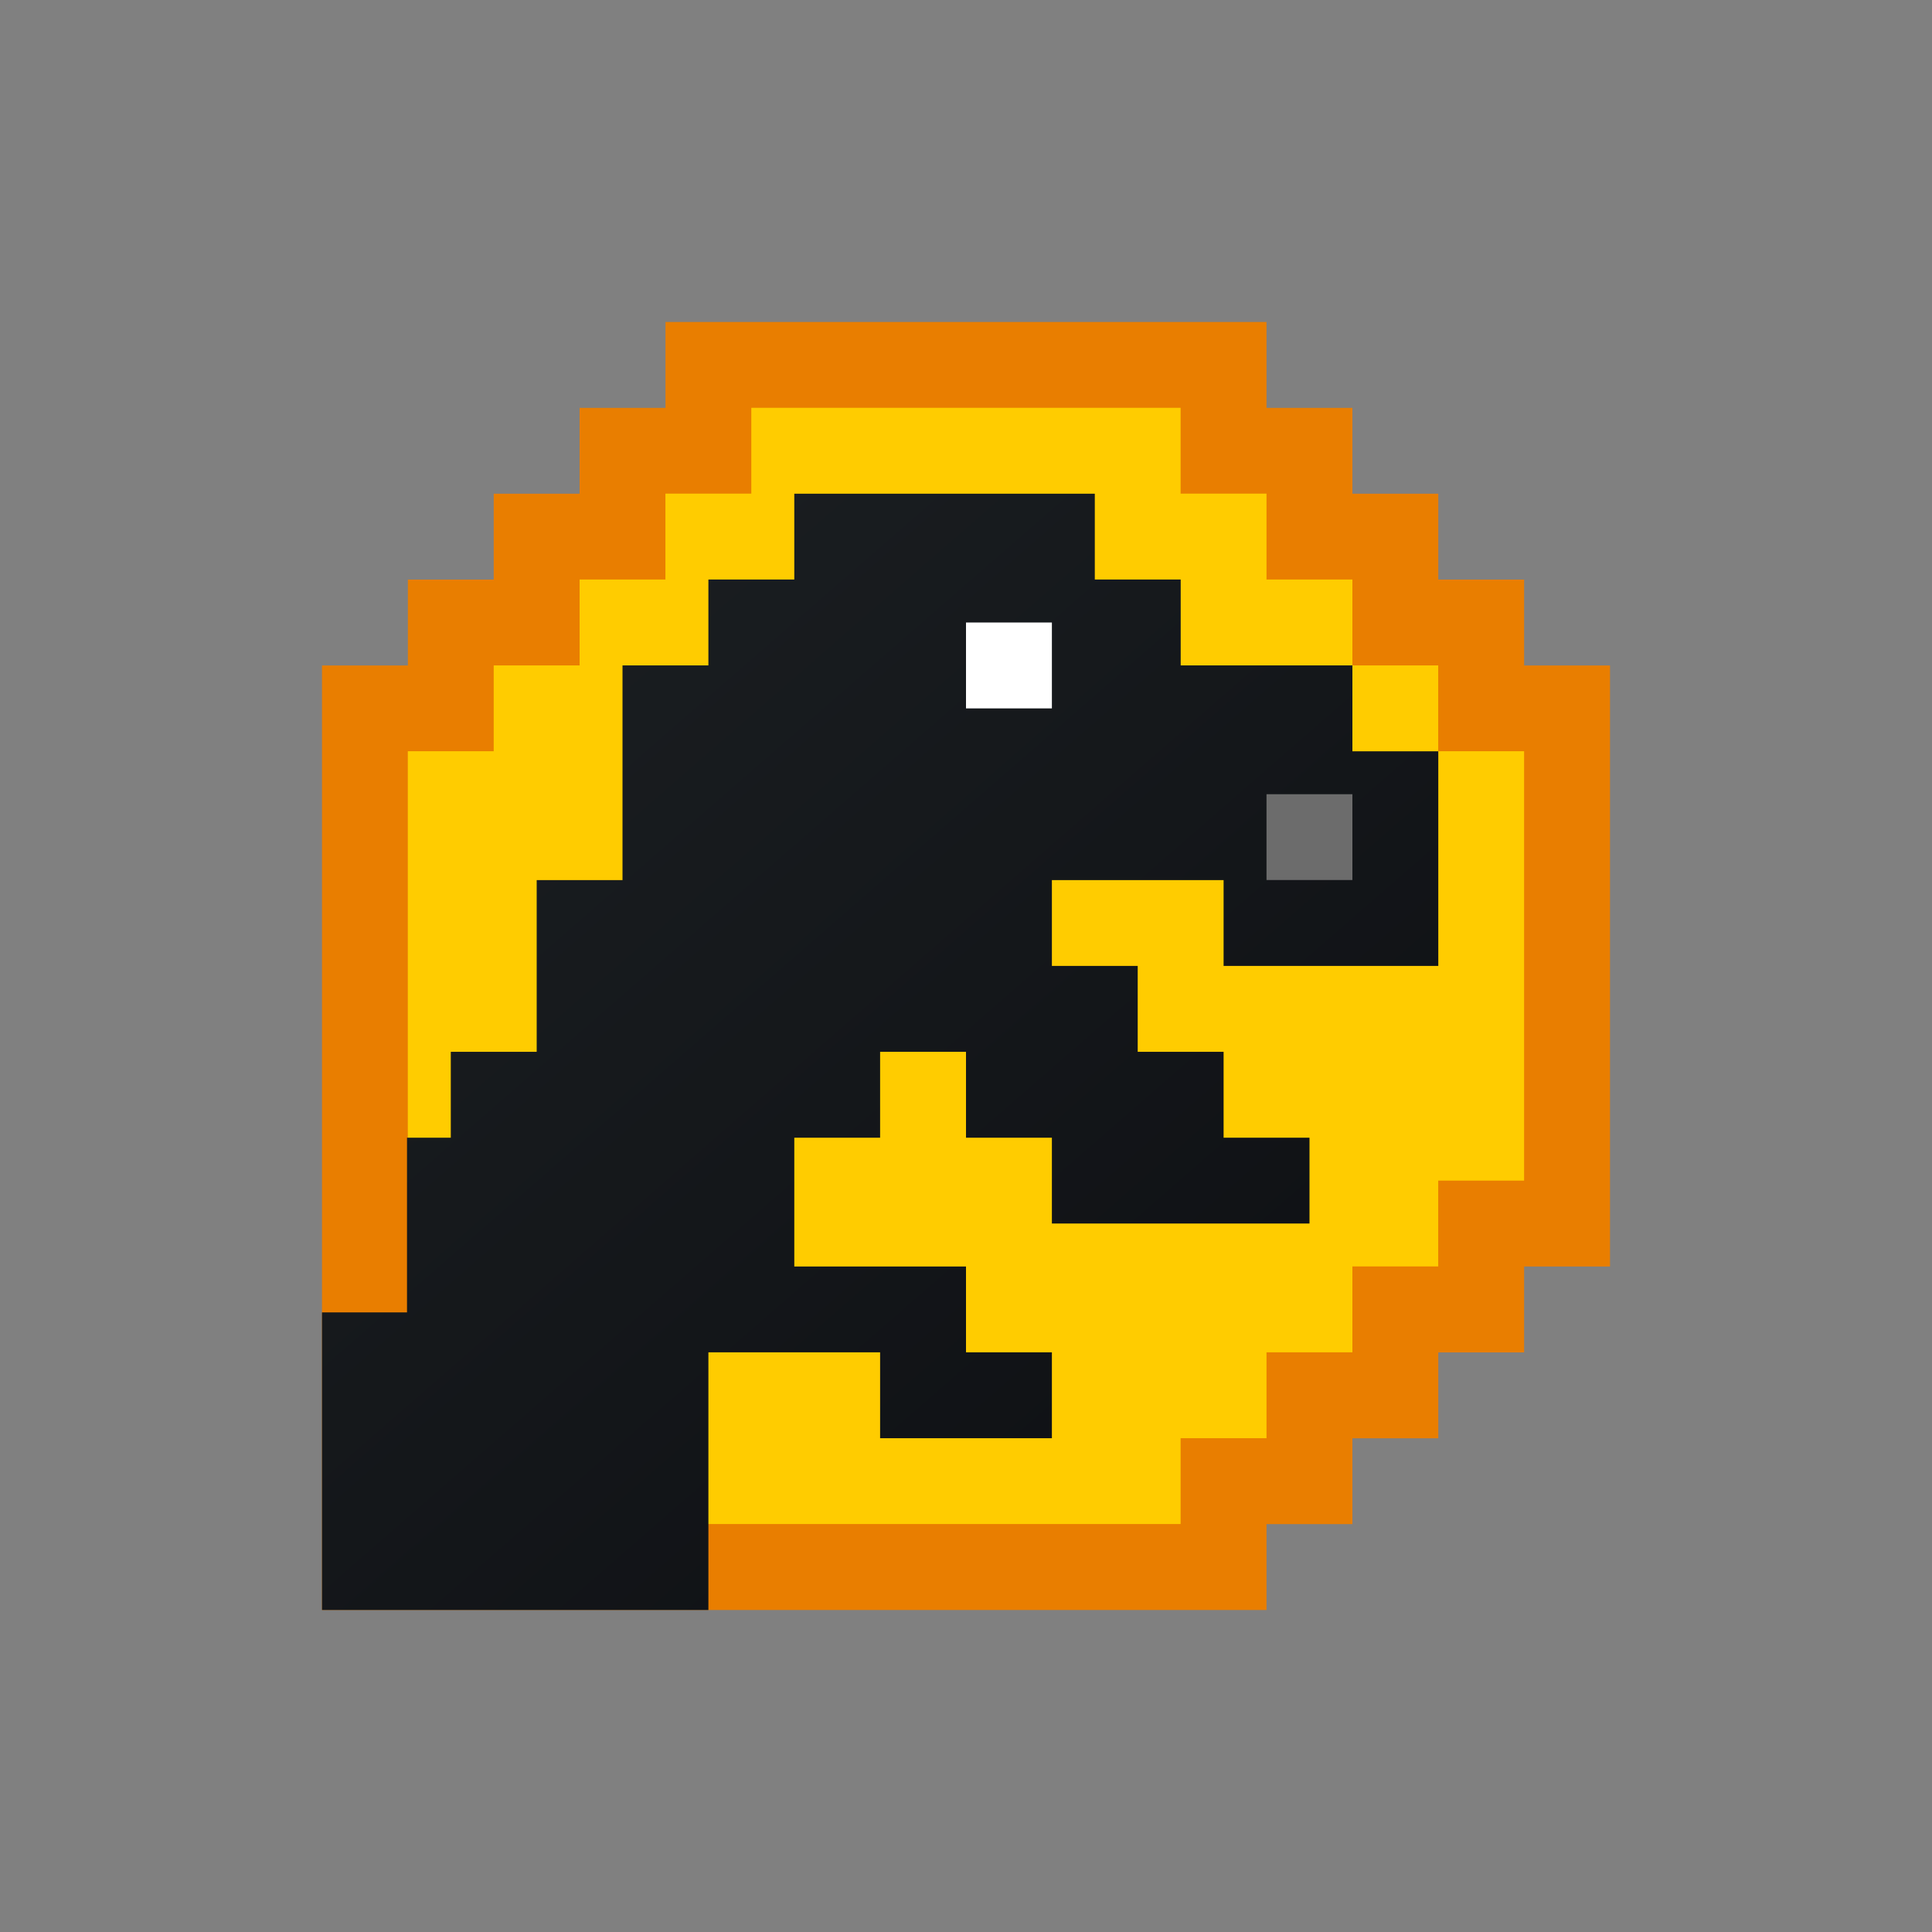 <svg width="24" height="24" viewBox="0 0 24 24" fill="none" xmlns="http://www.w3.org/2000/svg">
<rect x="0" y="0" width="24" height="24" fill="#808080" stroke="none"/>
<path d="M4 20H15.733V18.933H16.8V17.867H17.867V16.8H18.933V15.733H20V8.267H18.933V7.2H17.867V6.133H16.8V5.067H15.733V4H8.267V5.067H7.2V6.133H6.133V7.2H5.067V8.267H4V20Z" fill="#E97E00"/>
<path d="M5.066 18.932H14.666V17.866H15.733V16.799H16.8V15.732H17.866V14.666H18.933V9.332H17.866V8.266H16.8V7.199H15.733V6.132H14.666V5.066H9.333V6.132H8.266V7.199H7.2V8.266H6.133V9.332H5.066V18.932Z" fill="#FFCC00"/>
<path d="M4 20V16.303H5.056V14.133H5.6V13.066H6.667V10.933H7.733V8.266H8.8V7.199H9.867V6.133H13.6V7.199H14.667V8.266H16.8V9.333H17.867V11.999H15.2V10.933H13.067V11.999H14.133V13.066H15.2V14.133H16.267V15.199H13.067V14.133H12V13.066H10.933V14.133H9.867V15.733H12V16.799H13.067V17.866H10.933V16.799H8.8V20H4Z" fill="url(#paint0_linear_328_23735)"/>
<path d="M15.733 9.866V10.932H16.8V9.866H15.733Z" fill="#6C6C6C"/>
<path d="M12 7.733V8.8H13.067V7.733H12Z" fill="white"/>
<defs>
<linearGradient id="paint0_linear_328_23735" x1="6.978" y1="6.775" x2="23.471" y2="25.716" gradientUnits="userSpaceOnUse">
<stop stop-color="#1A1E21"/>
<stop offset="1" stop-color="#06060A"/>
</linearGradient>
</defs>
</svg>

